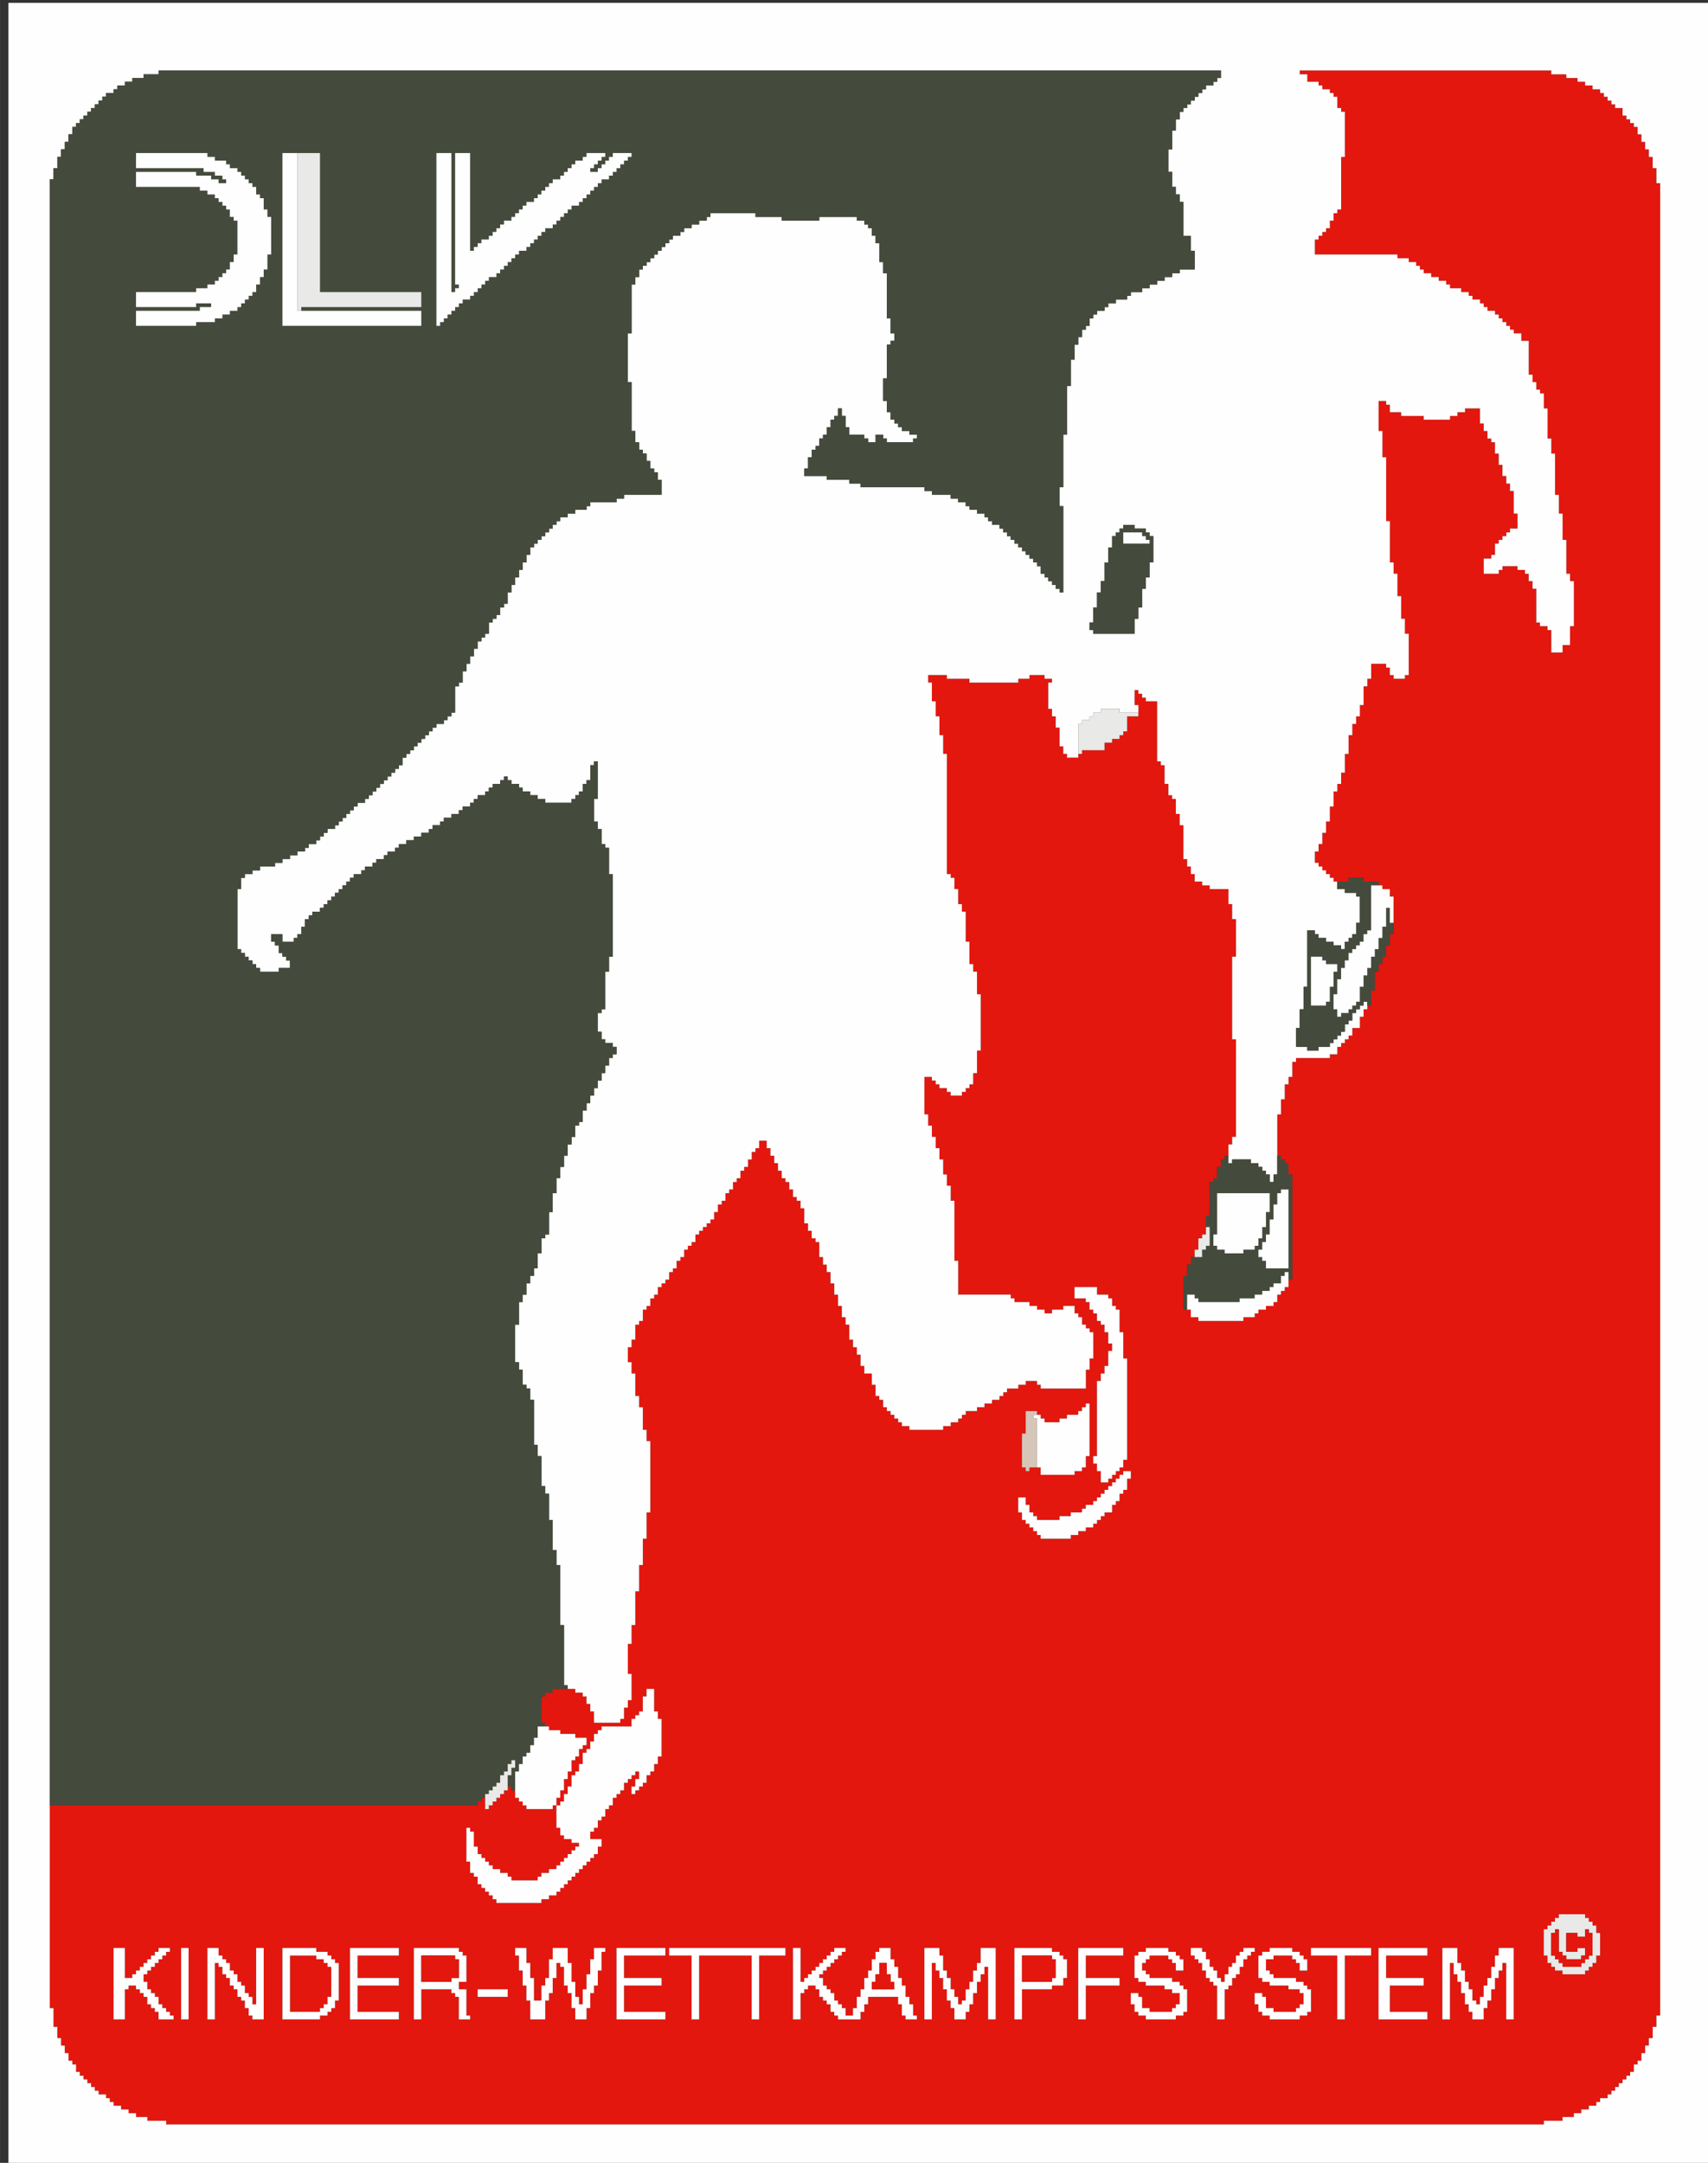 <?xml version="1.0" encoding="UTF-8"?>
<!DOCTYPE svg PUBLIC "-//W3C//DTD SVG 1.1//EN" "http://www.w3.org/Graphics/SVG/1.1/DTD/svg11.dtd">
<!-- Creator: CorelDRAW Home & Student X8 -->
<svg xmlns="http://www.w3.org/2000/svg" xml:space="preserve" width="160.514mm" height="203.2mm" version="1.1" style="shape-rendering:geometricPrecision; text-rendering:geometricPrecision; image-rendering:optimizeQuality; fill-rule:evenodd; clip-rule:evenodd"
viewBox="0 0 16051 20320"
 xmlns:xlink="http://www.w3.org/1999/xlink">
 <rect x="0" y="0" width="16051" height="20320" fill="#333333" stroke="none"/>
 <defs>
  <style type="text/css">
   <![CDATA[
    .fil2 {fill:#454B3C}
    .fil4 {fill:#D6C6B9}
    .fil0 {fill:#E3170E}
    .fil3 {fill:#E9E9E7}
    .fil1 {fill:#FEFEFE}
   ]]>
  </style>
 </defs>
 <g id="Ebene_x0020_1">
  <g id="_865305688">
   <path class="fil0" d="M1702 18301l70 0 0 671 -70 0 0 -671zm1446 565l-35 0 0 35 -35 0 0 35 -71 0 0 36 -353 0 0 -671 318 0 0 36 106 0 0 35 35 0 0 35 35 0 0 35 35 0 0 353 -35 0 0 71zm1341 -177l282 0 0 71 -282 0 0 -71zm-177 0l71 0 0 247 35 0 0 36 -106 0 0 -212 -35 0 0 -35 -35 0 0 -36 -283 0 0 283 -70 0 0 -671 423 0 0 36 36 0 0 35 35 0 0 247 -71 0 0 70zm5680 -35l-106 0 0 35 -282 0 0 283 -71 0 0 -671 353 0 0 36 71 0 0 35 35 0 0 35 35 0 0 176 -35 0 0 71zm3634 318l-71 0 0 -671 141 0 0 141 35 0 0 71 36 0 0 106 35 0 0 70 35 0 0 106 36 0 0 35 35 0 0 -70 35 0 0 -106 35 0 0 -71 36 0 0 -105 35 0 0 -106 35 0 0 -71 141 0 0 671 -70 0 0 -530 -36 0 0 71 -35 0 0 70 -35 0 0 106 -35 0 0 106 -36 0 0 71 -35 0 0 106 -106 0 0 -71 -35 0 0 -71 -35 0 0 -105 -36 0 0 -106 -35 0 0 -71 -35 0 0 -106 -35 0 0 530zm-4869 0l-70 0 0 -671 141 0 0 71 35 0 0 141 35 0 0 70 36 0 0 106 35 0 0 71 35 0 0 70 35 0 0 -35 36 0 0 -106 35 0 0 -70 35 0 0 -106 36 0 0 -71 35 0 0 -141 141 0 0 671 -71 0 0 -494 -35 0 0 70 -35 0 0 71 -35 0 0 106 -36 0 0 105 -35 0 0 71 -35 0 0 71 -106 0 0 -106 -35 0 0 -71 -36 0 0 -106 -35 0 0 -106 -35 0 0 -70 -35 0 0 -71 -36 0 0 530zm-6738 0l-70 0 0 -671 105 0 0 71 36 0 0 35 35 0 0 35 35 0 0 71 36 0 0 35 35 0 0 71 35 0 0 35 35 0 0 71 36 0 0 35 35 0 0 70 35 0 0 -529 71 0 0 671 -106 0 0 -36 -35 0 0 -70 -36 0 0 -71 -35 0 0 -35 -35 0 0 -71 -35 0 0 -35 -36 0 0 -71 -35 0 0 -35 -35 0 0 -70 -36 0 0 -36 -35 0 0 530zm12489 -847l35 0 0 -35 35 0 0 -36 35 0 0 -35 36 0 0 -35 247 0 0 35 35 0 0 35 35 0 0 36 35 0 0 70 36 0 0 212 -36 0 0 70 -35 0 0 36 -35 0 0 35 -35 0 0 35 -212 0 0 -35 -71 0 0 -35 -35 0 0 -36 -35 0 0 -70 -35 0 0 -247zm-1482 458l353 0 0 71 -318 0 0 247 353 0 0 71 -459 0 0 -671 459 0 0 71 -388 0 0 211zm-706 -282l565 0 0 71 -247 0 0 600 -71 0 0 -600 -247 0 0 -71zm-352 106l-71 0 0 106 35 0 0 35 36 0 0 35 211 0 0 36 71 0 0 35 35 0 0 35 35 0 0 212 -35 0 0 35 -71 0 0 36 -282 0 0 -36 -70 0 0 -35 -36 0 0 -71 -35 0 0 -105 71 0 0 35 35 0 0 106 71 0 0 35 211 0 0 -35 35 0 0 -36 36 0 0 -105 -36 0 0 -36 -105 0 0 -35 -177 0 0 -35 -70 0 0 -36 -36 0 0 -211 36 0 0 -35 70 0 0 -36 212 0 0 36 70 0 0 35 36 0 0 35 35 0 0 106 -71 0 0 -71 -35 0 0 -35 -35 0 0 -35 -176 0 0 35zm-1165 0l-35 0 0 35 -35 0 0 71 35 0 0 35 35 0 0 35 212 0 0 36 71 0 0 35 35 0 0 35 35 0 0 212 -35 0 0 35 -71 0 0 36 -282 0 0 -36 -70 0 0 -35 -36 0 0 -71 -35 0 0 -105 71 0 0 35 35 0 0 106 70 0 0 35 212 0 0 -35 35 0 0 -36 36 0 0 -105 -71 0 0 -36 -71 0 0 -35 -176 0 0 -35 -70 0 0 -36 -36 0 0 -211 36 0 0 -35 70 0 0 -36 212 0 0 36 70 0 0 35 36 0 0 35 35 0 0 106 -71 0 0 -71 -35 0 0 -35 -35 0 0 -35 -177 0 0 35zm-599 176l317 0 0 71 -317 0 0 318 -71 0 0 -671 423 0 0 71 -352 0 0 211zm-3916 -282l1093 0 0 71 -247 0 0 600 -70 0 0 -600 -494 0 0 600 -71 0 0 -600 -211 0 0 -71zm-424 282l353 0 0 71 -353 0 0 247 389 0 0 71 -459 0 0 -671 459 0 0 71 -389 0 0 211zm-2504 0l388 0 0 71 -388 0 0 247 388 0 0 71 -459 0 0 -671 459 0 0 71 -388 0 0 211zm8396 -211l-35 0 0 35 -36 0 0 71 -35 0 0 70 -35 0 0 35 -36 0 0 71 -35 0 0 35 -35 0 0 283 -71 0 0 -318 -35 0 0 -35 -35 0 0 -36 -35 0 0 -70 -36 0 0 -71 -35 0 0 -35 -35 0 0 -35 -36 0 0 -71 106 0 0 36 36 0 0 70 35 0 0 71 35 0 0 35 35 0 0 70 36 0 0 36 35 0 0 -71 35 0 0 -70 35 0 0 -36 36 0 0 -70 35 0 0 -35 35 0 0 -36 106 0 0 36 -35 0 0 35zm-3845 0l-36 0 0 35 -35 0 0 35 -35 0 0 36 -36 0 0 35 -35 0 0 35 -35 0 0 35 35 0 0 71 35 0 0 35 36 0 0 36 35 0 0 70 35 0 0 35 36 0 0 36 35 0 0 70 70 0 0 -70 36 0 0 -106 35 0 0 -71 35 0 0 -106 36 0 0 -70 35 0 0 -106 35 0 0 -70 35 0 0 -36 106 0 0 106 35 0 0 71 36 0 0 105 35 0 0 71 35 0 0 106 36 0 0 70 35 0 0 106 35 0 0 36 -106 0 0 -36 -35 0 0 -106 -35 0 0 -70 -282 0 0 70 -36 0 0 71 -35 0 0 71 -212 0 0 -36 -35 0 0 -35 -35 0 0 -71 -36 0 0 -35 -35 0 0 -35 -35 0 0 -71 -35 0 0 -35 -71 0 0 35 -35 0 0 36 -35 0 0 247 -71 0 0 -671 71 0 0 318 35 0 0 -36 35 0 0 -35 35 0 0 -35 36 0 0 -35 35 0 0 -36 35 0 0 -35 35 0 0 -35 36 0 0 -35 35 0 0 -36 106 0 0 36 -35 0 0 35zm-2258 141l-35 0 0 141 -36 0 0 71 -35 0 0 141 -35 0 0 106 -106 0 0 -106 -35 0 0 -141 -36 0 0 -71 -35 0 0 -176 -35 0 0 -36 -36 0 0 141 -35 0 0 142 -35 0 0 70 -35 0 0 177 -141 0 0 -177 -36 0 0 -141 -35 0 0 -141 -35 0 0 -141 -36 0 0 -71 106 0 0 141 36 0 0 141 35 0 0 212 70 0 0 -141 36 0 0 -71 35 0 0 -176 35 0 0 -106 141 0 0 141 36 0 0 177 35 0 0 141 35 0 0 70 35 0 0 -141 36 0 0 -141 35 0 0 -141 35 0 0 -106 106 0 0 36 -35 0 0 176zm-4092 -141l-36 0 0 35 -35 0 0 35 -35 0 0 36 -36 0 0 35 -35 0 0 35 -35 0 0 71 35 0 0 70 35 0 0 36 36 0 0 35 35 0 0 70 35 0 0 36 36 0 0 35 35 0 0 35 35 0 0 36 -141 0 0 -71 -35 0 0 -35 -36 0 0 -36 -35 0 0 -70 -35 0 0 -35 -35 0 0 -36 -36 0 0 -35 -70 0 0 35 -35 0 0 283 -106 0 0 -671 106 0 0 282 70 0 0 -35 35 0 0 -35 36 0 0 -35 35 0 0 -36 35 0 0 -35 35 0 0 -35 36 0 0 -35 35 0 0 -36 106 0 0 36 -35 0 0 35zm3668 -1411l36 0 0 -36 35 0 0 -70 35 0 0 -71 36 0 0 -106 35 0 0 -35 35 0 0 -70 35 0 0 -106 36 0 0 -35 35 0 0 -71 35 0 0 -71 36 0 0 -35 35 0 0 -35 282 0 0 -71 35 0 0 -35 36 0 0 -35 35 0 0 -141 35 0 0 -71 71 0 0 212 35 0 0 70 35 0 0 353 -35 0 0 71 -35 0 0 70 -36 0 0 35 -35 0 0 71 -35 0 0 35 -35 0 0 36 -36 0 0 35 -35 0 0 -71 35 0 0 -70 36 0 0 -71 -36 0 0 35 -35 0 0 36 -35 0 0 35 -36 0 0 71 -35 0 0 35 -35 0 0 35 -35 0 0 71 -36 0 0 35 -35 0 0 71 -35 0 0 35 -35 0 0 70 -36 0 0 36 -35 0 0 70 106 0 0 71 -35 0 0 70 -36 0 0 36 -35 0 0 35 -35 0 0 35 -36 0 0 35 -35 0 0 36 -35 0 0 35 -35 0 0 35 -36 0 0 36 -35 0 0 35 -35 0 0 35 -36 0 0 35 -70 0 0 36 -71 0 0 35 -423 0 0 -35 -35 0 0 -36 -36 0 0 -35 -35 0 0 -35 -35 0 0 -35 -35 0 0 -71 -36 0 0 -35 -35 0 0 -106 -35 0 0 -318 35 0 0 36 35 0 0 141 36 0 0 70 35 0 0 36 35 0 0 35 35 0 0 35 36 0 0 35 70 0 0 36 71 0 0 35 35 0 0 35 247 0 0 -35 35 0 0 -35 71 0 0 -36 70 0 0 -35 36 0 0 -35 35 0 0 -35 35 0 0 -36 36 0 0 -35 35 0 0 -35 35 0 0 -36 -70 0 0 -35 -71 0 0 -35 -35 0 0 -71 -36 0 0 -211zm5363 -2964l-36 0 0 36 -35 0 0 70 -35 0 0 35 -35 0 0 71 -71 0 0 35 -35 0 0 36 -36 0 0 35 -35 0 0 35 -70 0 0 35 -71 0 0 36 -70 0 0 35 -283 0 0 -35 -35 0 0 -36 -35 0 0 -35 -36 0 0 -35 -35 0 0 -35 -35 0 0 -71 -35 0 0 -141 70 0 0 70 35 0 0 71 36 0 0 35 35 0 0 36 212 0 0 -36 106 0 0 -35 105 0 0 -35 36 0 0 -36 70 0 0 -35 35 0 0 -35 36 0 0 -35 35 0 0 -36 35 0 0 -35 36 0 0 -35 35 0 0 -35 35 0 0 -36 35 0 0 -35 71 0 0 71 -35 0 0 105zm-847 -705l35 0 0 35 36 0 0 35 141 0 0 -35 70 0 0 -35 106 0 0 -35 35 0 0 -36 36 0 0 -35 35 0 0 494 -35 0 0 106 -36 0 0 35 -70 0 0 35 -318 0 0 -70 -106 0 0 35 -35 0 0 -35 -35 0 0 -318 35 0 0 -211 106 0 0 35zm353 -1200l211 0 0 71 106 0 0 35 36 0 0 71 35 0 0 35 35 0 0 212 35 0 0 247 36 0 0 952 -36 0 0 71 -35 0 0 35 -35 0 0 35 -35 0 0 36 -36 0 0 35 -70 0 0 -106 -36 0 0 -71 -35 0 0 -70 35 0 0 -706 36 0 0 -70 35 0 0 -71 35 0 0 -141 36 0 0 -70 -36 0 0 -106 -35 0 0 -71 -35 0 0 -35 -36 0 0 -71 -35 0 0 -35 -35 0 0 -71 -35 0 0 -35 -106 0 0 -106zm2857 -3774l36 0 0 35 70 0 0 70 35 0 0 353 -35 0 0 106 -35 0 0 106 -35 0 0 70 -36 0 0 71 -35 0 0 176 -35 0 0 142 -36 0 0 35 -35 0 0 70 -35 0 0 106 -71 0 0 71 -35 0 0 35 -35 0 0 35 -35 0 0 36 -36 0 0 70 -70 0 0 35 -318 0 0 36 -35 0 0 141 -35 0 0 70 -36 0 0 141 -35 0 0 142 -35 0 0 388 35 0 0 35 35 0 0 35 36 0 0 106 35 0 0 988 -35 0 0 70 -36 0 0 36 -35 0 0 35 -35 0 0 70 -35 0 0 36 -71 0 0 35 -71 0 0 35 -35 0 0 36 -106 0 0 35 -423 0 0 -35 -71 0 0 -71 -70 0 0 -317 35 0 0 -106 35 0 0 -71 36 0 0 -70 35 0 0 -106 35 0 0 -36 36 0 0 -176 35 0 0 -317 35 0 0 -36 35 0 0 -106 36 0 0 -70 35 0 0 -35 35 0 0 -106 35 0 0 -71 36 0 0 -917 -36 0 0 -776 36 0 0 -353 -36 0 0 -141 -35 0 0 -141 -176 0 0 -35 -71 0 0 -36 -70 0 0 -70 -36 0 0 -71 -35 0 0 -70 -35 0 0 -318 -35 0 0 -106 -36 0 0 -141 -35 0 0 -35 -35 0 0 -106 -36 0 0 -176 -35 0 0 -36 -35 0 0 -564 -106 0 0 -35 -35 0 0 -36 -35 0 0 -35 -36 0 0 141 36 0 0 106 -106 0 0 141 -36 0 0 36 -35 0 0 35 -70 0 0 35 -71 0 0 71 -212 0 0 35 -35 0 0 35 -106 0 0 -35 -35 0 0 -71 -35 0 0 -176 -36 0 0 -106 -35 0 0 -70 -35 0 0 -247 35 0 0 -36 -70 0 0 -35 -142 0 0 35 -105 0 0 36 -459 0 0 -36 -212 0 0 -35 -176 0 0 71 35 0 0 176 36 0 0 141 35 0 0 177 35 0 0 176 35 0 0 1129 36 0 0 35 35 0 0 106 35 0 0 141 35 0 0 71 36 0 0 282 35 0 0 211 35 0 0 71 36 0 0 212 35 0 0 529 -35 0 0 212 -36 0 0 105 -35 0 0 36 -35 0 0 35 -36 0 0 35 -105 0 0 -35 -36 0 0 -35 -70 0 0 -36 -35 0 0 -35 -36 0 0 -35 -70 0 0 353 35 0 0 105 35 0 0 106 36 0 0 106 35 0 0 106 35 0 0 141 35 0 0 106 36 0 0 141 35 0 0 564 35 0 0 318 494 0 0 35 35 0 0 35 141 0 0 36 71 0 0 35 71 0 0 35 70 0 0 -35 106 0 0 -35 106 0 0 70 35 0 0 36 35 0 0 70 36 0 0 35 35 0 0 36 35 0 0 247 -35 0 0 105 -35 0 0 177 -424 0 0 -35 -35 0 0 -36 -106 0 0 36 -70 0 0 35 -106 0 0 35 -35 0 0 35 -36 0 0 36 -70 0 0 35 -71 0 0 35 -70 0 0 36 -106 0 0 35 -36 0 0 35 -35 0 0 35 -70 0 0 36 -71 0 0 35 -317 0 0 -35 -71 0 0 -36 -35 0 0 -35 -36 0 0 -35 -35 0 0 -35 -35 0 0 -36 -35 0 0 -70 -36 0 0 -36 -35 0 0 -105 -35 0 0 -106 -71 0 0 -71 -35 0 0 -106 -35 0 0 -70 -36 0 0 -71 -35 0 0 -141 -35 0 0 -70 -35 0 0 -106 -36 0 0 -106 -35 0 0 -106 -35 0 0 -106 -36 0 0 -70 -35 0 0 -71 -35 0 0 -141 -35 0 0 -35 -36 0 0 -71 -35 0 0 -70 -35 0 0 -141 -35 0 0 -71 -36 0 0 -35 -35 0 0 -71 -35 0 0 -70 -36 0 0 -36 -35 0 0 -70 -35 0 0 -71 -35 0 0 -70 -36 0 0 -71 -35 0 0 -70 -71 0 0 70 -35 0 0 35 -35 0 0 71 -35 0 0 70 -36 0 0 36 -35 0 0 70 -35 0 0 36 -35 0 0 70 -36 0 0 35 -35 0 0 71 -35 0 0 35 -36 0 0 71 -35 0 0 70 -35 0 0 36 -35 0 0 35 -36 0 0 35 -35 0 0 35 -35 0 0 71 -36 0 0 35 -35 0 0 36 -35 0 0 70 -35 0 0 35 -36 0 0 71 -35 0 0 35 -35 0 0 71 -35 0 0 35 -36 0 0 35 -35 0 0 71 -35 0 0 35 -36 0 0 71 -35 0 0 35 -35 0 0 106 -35 0 0 35 -36 0 0 141 -35 0 0 71 -35 0 0 141 35 0 0 106 35 0 0 211 36 0 0 106 35 0 0 212 35 0 0 106 35 0 0 670 -35 0 0 247 -35 0 0 247 -35 0 0 247 -36 0 0 317 -35 0 0 177 -35 0 0 282 35 0 0 247 -35 0 0 70 -36 0 0 106 -35 0 0 36 -247 0 0 -106 -35 0 0 -71 -35 0 0 -70 -36 0 0 -36 -70 0 0 -35 -212 0 0 35 -70 0 0 36 -36 0 0 247 36 0 0 35 35 0 0 35 106 0 0 35 141 0 0 36 106 0 0 70 -36 0 0 36 -35 0 0 70 -35 0 0 35 -35 0 0 106 -36 0 0 71 -35 0 0 106 -35 0 0 70 -36 0 0 71 -35 0 0 35 -247 0 0 -35 -35 0 0 -36 -35 0 0 -35 -36 0 0 -70 -35 0 0 -36 -35 0 0 36 -35 0 0 35 -36 0 0 35 -35 0 0 35 -35 0 0 36 -36 0 0 35 -35 0 0 -106 -35 0 0 35 -35 0 0 36 -4022 0 0 1905 35 0 0 176 36 0 0 106 35 0 0 70 35 0 0 71 35 0 0 71 36 0 0 35 35 0 0 70 35 0 0 36 35 0 0 35 36 0 0 35 35 0 0 36 35 0 0 35 36 0 0 35 70 0 0 35 35 0 0 36 36 0 0 35 70 0 0 35 71 0 0 35 70 0 0 36 106 0 0 35 177 0 0 35 12947 0 0 -35 176 0 0 -35 106 0 0 -36 70 0 0 -35 71 0 0 -35 70 0 0 -35 36 0 0 -36 70 0 0 -35 36 0 0 -35 35 0 0 -35 35 0 0 -36 35 0 0 -35 36 0 0 -35 35 0 0 -36 35 0 0 -70 35 0 0 -35 36 0 0 -71 35 0 0 -71 35 0 0 -70 36 0 0 -106 35 0 0 -106 35 0 0 -17215 -35 0 0 -141 -35 0 0 -106 -36 0 0 -71 -35 0 0 -70 -35 0 0 -71 -36 0 0 -70 -35 0 0 -36 -35 0 0 -35 -35 0 0 -35 -36 0 0 -71 -70 0 0 -35 -35 0 0 -35 -36 0 0 -36 -35 0 0 -35 -35 0 0 -35 -71 0 0 -36 -70 0 0 -35 -71 0 0 -35 -106 0 0 -35 -141 0 0 -36 -2364 0 0 36 71 0 0 70 106 0 0 35 35 0 0 36 71 0 0 35 35 0 0 35 35 0 0 106 36 0 0 35 35 0 0 424 -35 0 0 494 -36 0 0 35 -35 0 0 70 -35 0 0 71 -36 0 0 35 -35 0 0 36 -35 0 0 35 -35 0 0 141 776 0 0 35 106 0 0 36 70 0 0 35 35 0 0 35 36 0 0 35 70 0 0 36 71 0 0 35 70 0 0 35 36 0 0 35 105 0 0 36 71 0 0 35 35 0 0 35 71 0 0 36 35 0 0 35 35 0 0 35 71 0 0 35 35 0 0 36 35 0 0 35 36 0 0 35 35 0 0 36 35 0 0 35 71 0 0 70 70 0 0 318 36 0 0 70 35 0 0 71 35 0 0 35 36 0 0 141 35 0 0 283 35 0 0 141 35 0 0 388 36 0 0 176 35 0 0 247 35 0 0 318 35 0 0 70 36 0 0 423 -36 0 0 177 -70 0 0 70 -106 0 0 -211 -35 0 0 -36 -71 0 0 -35 -35 0 0 -317 -35 0 0 -71 -36 0 0 -70 -35 0 0 -36 -70 0 0 -35 -142 0 0 35 -35 0 0 36 -141 0 0 -142 71 0 0 -35 35 0 0 -106 35 0 0 -35 35 0 0 -35 36 0 0 -35 35 0 0 -36 71 0 0 -141 -36 0 0 -212 -35 0 0 -70 -35 0 0 -71 -36 0 0 -105 -35 0 0 -106 -35 0 0 -106 -35 0 0 -35 -36 0 0 -71 -35 0 0 -71 -35 0 0 -141 -141 0 0 36 -71 0 0 35 -70 0 0 35 -247 0 0 -35 -212 0 0 -35 -106 0 0 -71 -35 0 0 -35 -71 0 0 282 36 0 0 247 35 0 0 600 35 0 0 388 35 0 0 106 36 0 0 211 35 0 0 212 35 0 0 141 36 0 0 388 -36 0 0 35 -106 0 0 -35 -35 0 0 -70 -35 0 0 -36 -141 0 0 141 -36 0 0 71 -35 0 0 176 -35 0 0 106 -35 0 0 71 -36 0 0 106 -35 0 0 176 -35 0 0 176 -35 0 0 106 -36 0 0 71 -35 0 0 141 -35 0 0 141 -36 0 0 106 -35 0 0 106 -35 0 0 70 -35 0 0 106 35 0 0 35 35 0 0 36 35 0 0 35 36 0 0 35 35 0 0 35 141 0 0 -35 141 0 0 35 141 0 0 36z"/>
   <path class="fil1" d="M10803 5425l-35 0 0 106 -35 0 0 176 -35 0 0 106 -36 0 0 141 -388 0 0 -35 -35 0 0 -71 35 0 0 -141 35 0 0 -141 36 0 0 -106 35 0 0 -176 35 0 0 -141 36 0 0 -106 35 0 0 -35 35 0 0 -36 35 0 0 -35 106 0 0 35 106 0 0 36 35 0 0 35 36 0 0 247 -36 0 0 141zm-5468 10442l71 0 0 35 70 0 0 36 36 0 0 70 35 0 0 71 35 0 0 106 247 0 0 -36 35 0 0 -106 36 0 0 -70 35 0 0 -247 -35 0 0 -282 35 0 0 -177 35 0 0 -317 36 0 0 -247 35 0 0 -247 35 0 0 -247 35 0 0 -670 -35 0 0 -106 -35 0 0 -212 -35 0 0 -106 -36 0 0 -211 -35 0 0 -106 -35 0 0 -141 35 0 0 -71 35 0 0 -141 36 0 0 -35 35 0 0 -106 35 0 0 -35 35 0 0 -71 36 0 0 -35 35 0 0 -71 35 0 0 -35 36 0 0 -35 35 0 0 -71 35 0 0 -35 35 0 0 -71 36 0 0 -35 35 0 0 -70 35 0 0 -36 35 0 0 -35 36 0 0 -71 35 0 0 -35 35 0 0 -35 36 0 0 -35 35 0 0 -36 35 0 0 -70 35 0 0 -71 36 0 0 -35 35 0 0 -71 35 0 0 -35 36 0 0 -70 35 0 0 -36 35 0 0 -70 35 0 0 -36 36 0 0 -70 35 0 0 -71 35 0 0 -35 35 0 0 -70 71 0 0 70 35 0 0 71 36 0 0 70 35 0 0 71 35 0 0 70 35 0 0 36 36 0 0 70 35 0 0 71 35 0 0 35 36 0 0 71 35 0 0 141 35 0 0 70 35 0 0 71 36 0 0 35 35 0 0 141 35 0 0 71 35 0 0 70 36 0 0 106 35 0 0 106 35 0 0 106 36 0 0 106 35 0 0 70 35 0 0 141 35 0 0 71 36 0 0 70 35 0 0 106 35 0 0 71 71 0 0 106 35 0 0 105 35 0 0 36 36 0 0 70 35 0 0 36 35 0 0 35 35 0 0 35 36 0 0 35 35 0 0 36 71 0 0 35 317 0 0 -35 71 0 0 -36 70 0 0 -35 35 0 0 -35 36 0 0 -35 106 0 0 -36 70 0 0 -35 71 0 0 -35 70 0 0 -36 36 0 0 -35 35 0 0 -35 106 0 0 -35 70 0 0 -36 106 0 0 36 35 0 0 35 424 0 0 -177 35 0 0 -105 35 0 0 -247 -35 0 0 -36 -35 0 0 -35 -36 0 0 -70 -35 0 0 -36 -35 0 0 -70 -106 0 0 35 -106 0 0 35 -70 0 0 -35 -71 0 0 -35 -71 0 0 -36 -141 0 0 -35 -35 0 0 -35 -494 0 0 -318 -35 0 0 -564 -35 0 0 -141 -36 0 0 -106 -35 0 0 -141 -35 0 0 -106 -35 0 0 -106 -36 0 0 -106 -35 0 0 -105 -35 0 0 -353 70 0 0 35 36 0 0 35 35 0 0 36 70 0 0 35 36 0 0 35 105 0 0 -35 36 0 0 -35 35 0 0 -36 35 0 0 -105 36 0 0 -212 35 0 0 -529 -35 0 0 -212 -36 0 0 -71 -35 0 0 -211 -35 0 0 -282 -36 0 0 -71 -35 0 0 -141 -35 0 0 -106 -35 0 0 -35 -36 0 0 -1129 -35 0 0 -176 -35 0 0 -177 -35 0 0 -141 -36 0 0 -176 -35 0 0 -71 176 0 0 35 212 0 0 36 459 0 0 -36 105 0 0 -35 142 0 0 35 70 0 0 36 -35 0 0 247 35 0 0 70 35 0 0 106 36 0 0 176 35 0 0 71 35 0 0 35 106 0 0 -317 35 0 0 -36 71 0 0 -35 35 0 0 -35 71 0 0 -35 176 0 0 35 177 0 0 -71 -36 0 0 -141 36 0 0 35 35 0 0 36 35 0 0 35 106 0 0 564 35 0 0 36 35 0 0 176 36 0 0 106 35 0 0 35 35 0 0 141 36 0 0 106 35 0 0 318 35 0 0 70 35 0 0 71 36 0 0 70 70 0 0 36 71 0 0 35 176 0 0 141 35 0 0 141 36 0 0 353 -36 0 0 776 36 0 0 917 -36 0 0 71 -35 0 0 176 35 0 0 -35 177 0 0 35 70 0 0 35 36 0 0 36 35 0 0 35 35 0 0 71 36 0 0 -71 35 0 0 -564 35 0 0 -142 35 0 0 -141 36 0 0 -70 35 0 0 -141 35 0 0 -36 318 0 0 -35 70 0 0 -70 36 0 0 -36 35 0 0 -35 35 0 0 -35 35 0 0 -71 71 0 0 -106 35 0 0 -70 35 0 0 -71 -35 0 0 36 -35 0 0 35 -35 0 0 35 -36 0 0 71 -35 0 0 35 -35 0 0 70 -35 0 0 36 -36 0 0 35 -35 0 0 35 -35 0 0 36 -106 0 0 35 -106 0 0 -35 -106 0 0 -177 35 0 0 -176 36 0 0 -212 35 0 0 -529 71 0 0 35 35 0 0 36 70 0 0 35 71 0 0 35 71 0 0 35 35 0 0 -70 35 0 0 -35 35 0 0 -36 36 0 0 -106 35 0 0 -247 -35 0 0 -35 -106 0 0 -35 -71 0 0 -71 -35 0 0 -35 -35 0 0 -35 -36 0 0 -35 -35 0 0 -36 -35 0 0 -35 -35 0 0 -106 35 0 0 -70 35 0 0 -106 35 0 0 -106 36 0 0 -141 35 0 0 -141 35 0 0 -71 36 0 0 -106 35 0 0 -176 35 0 0 -176 35 0 0 -106 36 0 0 -71 35 0 0 -106 35 0 0 -176 35 0 0 -71 36 0 0 -141 141 0 0 36 35 0 0 70 35 0 0 35 106 0 0 -35 36 0 0 -388 -36 0 0 -141 -35 0 0 -212 -35 0 0 -211 -36 0 0 -106 -35 0 0 -388 -35 0 0 -600 -35 0 0 -247 -36 0 0 -282 71 0 0 35 35 0 0 71 106 0 0 35 212 0 0 35 247 0 0 -35 70 0 0 -35 71 0 0 -36 141 0 0 141 35 0 0 71 35 0 0 71 36 0 0 35 35 0 0 106 35 0 0 106 35 0 0 105 36 0 0 71 35 0 0 70 35 0 0 212 36 0 0 141 -71 0 0 36 -35 0 0 35 -36 0 0 35 -35 0 0 35 -35 0 0 106 -35 0 0 35 -71 0 0 142 141 0 0 -36 35 0 0 -35 142 0 0 35 70 0 0 36 35 0 0 70 36 0 0 71 35 0 0 317 35 0 0 35 71 0 0 36 35 0 0 211 106 0 0 -70 70 0 0 -177 36 0 0 -423 -36 0 0 -70 -35 0 0 -318 -35 0 0 -247 -35 0 0 -176 -36 0 0 -388 -35 0 0 -141 -35 0 0 -283 -35 0 0 -141 -36 0 0 -35 -35 0 0 -71 -35 0 0 -70 -36 0 0 -318 -70 0 0 -70 -71 0 0 -35 -35 0 0 -36 -35 0 0 -35 -36 0 0 -35 -35 0 0 -36 -35 0 0 -35 -71 0 0 -35 -35 0 0 -35 -35 0 0 -36 -71 0 0 -35 -35 0 0 -35 -71 0 0 -36 -105 0 0 -35 -36 0 0 -35 -70 0 0 -35 -71 0 0 -36 -70 0 0 -35 -36 0 0 -35 -35 0 0 -35 -70 0 0 -36 -106 0 0 -35 -776 0 0 -141 35 0 0 -35 35 0 0 -36 35 0 0 -35 36 0 0 -71 35 0 0 -70 35 0 0 -35 36 0 0 -494 35 0 0 -424 -35 0 0 -35 -36 0 0 -106 -35 0 0 -35 -35 0 0 -35 -71 0 0 -36 -35 0 0 -35 -106 0 0 -70 -71 0 0 -36 2364 0 0 36 141 0 0 35 106 0 0 35 71 0 0 35 70 0 0 36 71 0 0 35 35 0 0 35 35 0 0 36 36 0 0 35 35 0 0 35 70 0 0 71 36 0 0 35 35 0 0 35 35 0 0 36 35 0 0 70 36 0 0 71 35 0 0 70 35 0 0 71 36 0 0 106 35 0 0 141 35 0 0 17215 -35 0 0 106 -35 0 0 106 -36 0 0 70 -35 0 0 71 -35 0 0 71 -36 0 0 35 -35 0 0 70 -35 0 0 36 -35 0 0 35 -36 0 0 35 -35 0 0 36 -35 0 0 35 -35 0 0 35 -36 0 0 35 -70 0 0 36 -36 0 0 35 -70 0 0 35 -71 0 0 35 -70 0 0 36 -106 0 0 35 -176 0 0 35 -12947 0 0 -35 -177 0 0 -35 -106 0 0 -36 -70 0 0 -35 -71 0 0 -35 -70 0 0 -35 -36 0 0 -36 -35 0 0 -35 -70 0 0 -35 -36 0 0 -35 -35 0 0 -36 -35 0 0 -35 -36 0 0 -35 -35 0 0 -36 -35 0 0 -70 -35 0 0 -35 -36 0 0 -71 -35 0 0 -71 -35 0 0 -70 -35 0 0 -106 -36 0 0 -176 -35 0 0 -17181 35 0 0 -105 36 0 0 -106 35 0 0 -71 35 0 0 -70 35 0 0 -71 36 0 0 -70 35 0 0 -36 35 0 0 -35 35 0 0 -35 36 0 0 -36 35 0 0 -35 35 0 0 -35 36 0 0 -35 35 0 0 -36 35 0 0 -35 71 0 0 -35 35 0 0 -36 71 0 0 -35 70 0 0 -35 106 0 0 -35 141 0 0 -36 9984 0 0 71 -36 0 0 35 -35 0 0 35 -70 0 0 36 -36 0 0 35 -35 0 0 35 -35 0 0 36 -36 0 0 35 -35 0 0 35 -35 0 0 35 -35 0 0 71 -36 0 0 106 -35 0 0 176 -35 0 0 212 35 0 0 141 35 0 0 71 36 0 0 70 35 0 0 318 70 0 0 141 36 0 0 176 -141 0 0 35 -71 0 0 36 -71 0 0 35 -70 0 0 35 -71 0 0 35 -70 0 0 36 -106 0 0 35 -35 0 0 35 -106 0 0 36 -71 0 0 35 -35 0 0 35 -71 0 0 35 -35 0 0 36 -35 0 0 70 -35 0 0 36 -36 0 0 70 -35 0 0 71 -35 0 0 141 -35 0 0 247 -36 0 0 458 -35 0 0 494 -35 0 0 177 35 0 0 811 -35 0 0 -35 -36 0 0 -36 -35 0 0 -35 -35 0 0 -35 -35 0 0 -35 -36 0 0 -71 -35 0 0 -35 -35 0 0 -36 -36 0 0 -35 -35 0 0 -35 -35 0 0 -35 -35 0 0 -36 -36 0 0 -35 -35 0 0 -35 -35 0 0 -35 -35 0 0 -36 -36 0 0 -35 -70 0 0 -35 -36 0 0 -36 -35 0 0 -35 -70 0 0 -35 -71 0 0 -35 -35 0 0 -36 -71 0 0 -35 -70 0 0 -35 -177 0 0 -36 -70 0 0 -35 -600 0 0 -35 -106 0 0 -35 -212 0 0 -36 -211 0 0 -70 35 0 0 -106 35 0 0 -71 36 0 0 -35 35 0 0 -70 35 0 0 -36 35 0 0 -70 36 0 0 -71 35 0 0 -35 35 0 0 -71 36 0 0 71 35 0 0 106 35 0 0 70 141 0 0 36 36 0 0 35 70 0 0 -71 71 0 0 36 35 0 0 35 247 0 0 -35 35 0 0 -36 -70 0 0 -35 -71 0 0 -35 -35 0 0 -36 -36 0 0 -35 -35 0 0 -70 -35 0 0 -106 -35 0 0 -212 35 0 0 -317 35 0 0 -36 35 0 0 -70 -35 0 0 -141 -35 0 0 -424 -35 0 0 -105 -36 0 0 -177 -35 0 0 -70 -35 0 0 -71 -35 0 0 -35 -36 0 0 -36 -70 0 0 -35 -353 0 0 35 -353 0 0 -35 -247 0 0 -35 -423 0 0 35 -35 0 0 35 -71 0 0 36 -71 0 0 35 -70 0 0 35 -35 0 0 36 -71 0 0 35 -35 0 0 35 -35 0 0 35 -36 0 0 36 -35 0 0 35 -35 0 0 35 -36 0 0 36 -35 0 0 35 -35 0 0 35 -35 0 0 71 -36 0 0 70 -35 0 0 459 -35 0 0 458 35 0 0 459 35 0 0 106 36 0 0 70 35 0 0 36 35 0 0 70 35 0 0 71 36 0 0 35 35 0 0 71 35 0 0 141 -353 0 0 35 -70 0 0 35 -247 0 0 36 -35 0 0 35 -106 0 0 35 -71 0 0 35 -70 0 0 36 -36 0 0 35 -35 0 0 35 -35 0 0 36 -35 0 0 35 -36 0 0 35 -35 0 0 35 -35 0 0 36 -35 0 0 70 -36 0 0 71 -35 0 0 70 -35 0 0 71 -36 0 0 70 -35 0 0 71 -35 0 0 106 -35 0 0 35 -36 0 0 71 -35 0 0 35 -35 0 0 35 -36 0 0 106 -35 0 0 35 -35 0 0 36 -35 0 0 70 -36 0 0 71 -35 0 0 70 -35 0 0 71 -35 0 0 106 -36 0 0 35 -35 0 0 247 -35 0 0 35 -36 0 0 35 -35 0 0 36 -70 0 0 35 -36 0 0 35 -35 0 0 36 -35 0 0 35 -36 0 0 35 -35 0 0 35 -35 0 0 36 -35 0 0 35 -36 0 0 35 -35 0 0 71 -35 0 0 35 -35 0 0 35 -36 0 0 36 -35 0 0 35 -35 0 0 35 -36 0 0 35 -35 0 0 36 -35 0 0 35 -35 0 0 35 -36 0 0 36 -70 0 0 35 -36 0 0 35 -35 0 0 35 -35 0 0 36 -35 0 0 35 -36 0 0 35 -35 0 0 35 -70 0 0 36 -36 0 0 35 -35 0 0 35 -35 0 0 36 -71 0 0 35 -35 0 0 35 -71 0 0 35 -70 0 0 36 -71 0 0 35 -70 0 0 35 -141 0 0 36 -71 0 0 35 -71 0 0 35 -35 0 0 106 -35 0 0 564 35 0 0 36 35 0 0 35 36 0 0 35 35 0 0 35 35 0 0 36 36 0 0 35 176 0 0 -35 106 0 0 -71 -36 0 0 -35 -35 0 0 -35 -35 0 0 -71 -35 0 0 -35 -36 0 0 -71 106 0 0 71 106 0 0 -35 35 0 0 -36 36 0 0 -70 35 0 0 -71 35 0 0 -35 35 0 0 -35 71 0 0 -36 35 0 0 -35 36 0 0 -35 35 0 0 -36 35 0 0 -35 35 0 0 -35 36 0 0 -35 35 0 0 -36 35 0 0 -35 35 0 0 -35 71 0 0 -35 35 0 0 -36 71 0 0 -35 35 0 0 -35 71 0 0 -36 35 0 0 -35 71 0 0 -35 35 0 0 -35 70 0 0 -36 71 0 0 -35 70 0 0 -35 71 0 0 -36 35 0 0 -35 71 0 0 -35 35 0 0 -35 71 0 0 -36 70 0 0 -35 36 0 0 -35 70 0 0 -35 35 0 0 -36 36 0 0 -35 70 0 0 -35 35 0 0 -36 36 0 0 -35 70 0 0 -35 36 0 0 -35 35 0 0 35 35 0 0 35 71 0 0 35 35 0 0 36 71 0 0 35 70 0 0 35 71 0 0 36 247 0 0 -36 35 0 0 -35 35 0 0 -35 35 0 0 -71 36 0 0 -35 35 0 0 -141 35 0 0 -36 36 0 0 353 -36 0 0 212 36 0 0 70 35 0 0 142 35 0 0 35 35 0 0 247 36 0 0 776 -36 0 0 141 -35 0 0 353 -35 0 0 35 -35 0 0 176 35 0 0 71 35 0 0 35 71 0 0 36 35 0 0 70 -35 0 0 35 -36 0 0 71 -35 0 0 71 -35 0 0 70 -35 0 0 71 -36 0 0 70 -35 0 0 71 -35 0 0 70 -36 0 0 106 -35 0 0 35 -35 0 0 106 -35 0 0 71 -36 0 0 106 -35 0 0 105 -35 0 0 106 -36 0 0 141 -35 0 0 177 -35 0 0 211 -35 0 0 36 -36 0 0 141 -35 0 0 141 -35 0 0 71 -35 0 0 70 -36 0 0 106 -35 0 0 70 -35 0 0 212 -36 0 0 353 36 0 0 70 35 0 0 142 35 0 0 35 36 0 0 106 35 0 0 423 35 0 0 106 35 0 0 282 36 0 0 71 35 0 0 247 35 0 0 282 35 0 0 141 36 0 0 564 35 0 0 565 35 0 0 35zm10795 4480l0 -20320 -16051 0 0 20320 16051 0z"/>
   <path class="fil2" d="M2831 2920l1128 0 0 141 -1305 0 0 -1623 353 0 0 1306 952 0 0 141 -1128 0 0 35zm-1553 -1482l671 0 0 36 70 0 0 35 106 0 0 35 35 0 0 36 71 0 0 35 35 0 0 35 35 0 0 35 36 0 0 36 35 0 0 35 35 0 0 71 36 0 0 35 35 0 0 106 35 0 0 70 35 0 0 353 -35 0 0 141 -35 0 0 71 -35 0 0 70 -36 0 0 71 -35 0 0 35 -35 0 0 35 -36 0 0 36 -35 0 0 35 -35 0 0 35 -71 0 0 35 -70 0 0 36 -71 0 0 35 -176 0 0 35 -565 0 0 -141 600 0 0 -35 106 0 0 -35 -141 0 0 35 -565 0 0 -141 565 0 0 -36 106 0 0 -35 70 0 0 -35 35 0 0 -35 36 0 0 -36 35 0 0 -35 35 0 0 -70 36 0 0 -71 35 0 0 -318 -35 0 0 -35 -36 0 0 -70 -35 0 0 -36 -35 0 0 -35 -36 0 0 -35 -35 0 0 -35 -70 0 0 -36 -71 0 0 -35 -600 0 0 -141 565 0 0 35 141 0 0 35 70 0 0 36 71 0 0 -36 -35 0 0 -35 -71 0 0 -35 -106 0 0 -35 -635 0 0 -142zm4375 71l-35 0 0 35 -36 0 0 36 -35 0 0 35 71 0 0 -35 35 0 0 -36 35 0 0 -35 35 0 0 -35 36 0 0 -36 176 0 0 36 -35 0 0 35 -36 0 0 35 -35 0 0 36 -35 0 0 35 -35 0 0 35 -36 0 0 35 -70 0 0 36 -35 0 0 35 -36 0 0 35 -35 0 0 36 -35 0 0 35 -36 0 0 35 -35 0 0 35 -70 0 0 36 -36 0 0 35 -35 0 0 35 -35 0 0 35 -36 0 0 36 -35 0 0 35 -70 0 0 35 -36 0 0 36 -35 0 0 35 -35 0 0 35 -35 0 0 35 -36 0 0 36 -70 0 0 35 -36 0 0 35 -35 0 0 36 -35 0 0 35 -35 0 0 35 -36 0 0 35 -35 0 0 36 -71 0 0 35 -35 0 0 35 -35 0 0 35 -35 0 0 36 -36 0 0 35 -35 0 0 35 -70 0 0 36 -36 0 0 35 -35 0 0 35 -35 0 0 35 -36 0 0 36 -35 0 0 35 -35 0 0 35 -35 0 0 -1623 141 0 0 1306 35 0 0 -36 35 0 0 -35 -35 0 0 -1235 141 0 0 918 35 0 0 -36 36 0 0 -35 35 0 0 -35 70 0 0 -35 36 0 0 -36 35 0 0 -35 35 0 0 -35 36 0 0 -36 70 0 0 -35 35 0 0 -35 36 0 0 -35 35 0 0 -36 35 0 0 -35 71 0 0 -35 35 0 0 -35 35 0 0 -36 36 0 0 -35 35 0 0 -35 35 0 0 -36 71 0 0 -35 35 0 0 -35 35 0 0 -35 36 0 0 -36 35 0 0 -35 70 0 0 -35 36 0 0 -36 176 0 0 36 -35 0 0 35zm-5186 15452l4022 0 0 -36 35 0 0 -35 35 0 0 -35 35 0 0 -35 36 0 0 -36 35 0 0 -35 35 0 0 -71 36 0 0 -35 35 0 0 -70 35 0 0 -36 35 0 0 71 -35 0 0 70 -35 0 0 106 35 0 0 36 35 0 0 -177 36 0 0 -70 35 0 0 -71 35 0 0 -35 36 0 0 -71 35 0 0 -70 35 0 0 -106 71 0 0 -35 -36 0 0 -247 36 0 0 -36 70 0 0 -35 141 0 0 -35 -35 0 0 -565 -35 0 0 -564 -36 0 0 -141 -35 0 0 -282 -35 0 0 -247 -35 0 0 -71 -36 0 0 -282 -35 0 0 -106 -35 0 0 -423 -35 0 0 -106 -36 0 0 -35 -35 0 0 -142 -35 0 0 -70 -36 0 0 -353 36 0 0 -212 35 0 0 -70 35 0 0 -106 36 0 0 -70 35 0 0 -71 35 0 0 -141 35 0 0 -141 36 0 0 -36 35 0 0 -211 35 0 0 -177 35 0 0 -141 36 0 0 -106 35 0 0 -105 35 0 0 -106 36 0 0 -71 35 0 0 -106 35 0 0 -35 35 0 0 -106 36 0 0 -70 35 0 0 -71 35 0 0 -70 36 0 0 -71 35 0 0 -70 35 0 0 -71 35 0 0 -71 36 0 0 -35 35 0 0 -70 -35 0 0 -36 -71 0 0 -35 -35 0 0 -71 -35 0 0 -176 35 0 0 -35 35 0 0 -353 35 0 0 -141 36 0 0 -776 -36 0 0 -247 -35 0 0 -35 -35 0 0 -142 -35 0 0 -70 -36 0 0 -212 36 0 0 -353 -36 0 0 36 -35 0 0 141 -35 0 0 35 -36 0 0 71 -35 0 0 35 -35 0 0 35 -35 0 0 36 -247 0 0 -36 -71 0 0 -35 -70 0 0 -35 -71 0 0 -36 -35 0 0 -35 -71 0 0 -35 -35 0 0 -35 -35 0 0 35 -36 0 0 35 -70 0 0 35 -36 0 0 36 -35 0 0 35 -70 0 0 35 -36 0 0 36 -35 0 0 35 -70 0 0 35 -36 0 0 35 -70 0 0 36 -71 0 0 35 -35 0 0 35 -71 0 0 35 -35 0 0 36 -71 0 0 35 -70 0 0 35 -71 0 0 36 -70 0 0 35 -35 0 0 35 -71 0 0 35 -35 0 0 36 -71 0 0 35 -35 0 0 35 -71 0 0 36 -35 0 0 35 -71 0 0 35 -35 0 0 35 -35 0 0 36 -35 0 0 35 -36 0 0 35 -35 0 0 35 -35 0 0 36 -35 0 0 35 -36 0 0 35 -35 0 0 36 -71 0 0 35 -35 0 0 35 -35 0 0 71 -35 0 0 70 -36 0 0 36 -35 0 0 35 -106 0 0 -71 -106 0 0 71 36 0 0 35 35 0 0 71 35 0 0 35 35 0 0 35 36 0 0 71 -106 0 0 35 -176 0 0 -35 -36 0 0 -36 -35 0 0 -35 -35 0 0 -35 -36 0 0 -35 -35 0 0 -36 -35 0 0 -564 35 0 0 -106 35 0 0 -35 71 0 0 -35 71 0 0 -36 141 0 0 -35 70 0 0 -35 71 0 0 -36 70 0 0 -35 71 0 0 -35 35 0 0 -35 71 0 0 -36 35 0 0 -35 35 0 0 -35 36 0 0 -36 70 0 0 -35 35 0 0 -35 36 0 0 -35 35 0 0 -36 35 0 0 -35 35 0 0 -35 36 0 0 -35 70 0 0 -36 36 0 0 -35 35 0 0 -35 35 0 0 -36 35 0 0 -35 36 0 0 -35 35 0 0 -35 35 0 0 -36 36 0 0 -35 35 0 0 -35 35 0 0 -71 35 0 0 -35 36 0 0 -35 35 0 0 -36 35 0 0 -35 35 0 0 -35 36 0 0 -35 35 0 0 -36 35 0 0 -35 36 0 0 -35 70 0 0 -36 35 0 0 -35 36 0 0 -35 35 0 0 -247 35 0 0 -35 36 0 0 -106 35 0 0 -71 35 0 0 -70 35 0 0 -71 36 0 0 -70 35 0 0 -36 35 0 0 -35 35 0 0 -106 36 0 0 -35 35 0 0 -35 35 0 0 -71 36 0 0 -35 35 0 0 -106 35 0 0 -71 35 0 0 -70 36 0 0 -71 35 0 0 -70 35 0 0 -71 36 0 0 -70 35 0 0 -36 35 0 0 -35 35 0 0 -35 36 0 0 -35 35 0 0 -36 35 0 0 -35 35 0 0 -35 36 0 0 -36 70 0 0 -35 71 0 0 -35 106 0 0 -35 35 0 0 -36 247 0 0 -35 70 0 0 -35 353 0 0 -141 -35 0 0 -71 -35 0 0 -35 -36 0 0 -71 -35 0 0 -70 -35 0 0 -36 -35 0 0 -70 -36 0 0 -106 -35 0 0 -459 -35 0 0 -458 35 0 0 -459 35 0 0 -70 36 0 0 -71 35 0 0 -35 35 0 0 -35 35 0 0 -36 36 0 0 -35 35 0 0 -35 35 0 0 -36 36 0 0 -35 35 0 0 -35 35 0 0 -35 71 0 0 -36 35 0 0 -35 70 0 0 -35 71 0 0 -36 71 0 0 -35 35 0 0 -35 423 0 0 35 247 0 0 35 353 0 0 -35 353 0 0 35 70 0 0 36 36 0 0 35 35 0 0 71 35 0 0 70 35 0 0 177 36 0 0 105 35 0 0 424 35 0 0 141 35 0 0 70 -35 0 0 36 -35 0 0 317 -35 0 0 212 35 0 0 106 35 0 0 70 35 0 0 35 36 0 0 36 35 0 0 35 71 0 0 35 70 0 0 36 -35 0 0 35 -247 0 0 -35 -35 0 0 -36 -71 0 0 71 -70 0 0 -35 -36 0 0 -36 -141 0 0 -70 -35 0 0 -106 -35 0 0 -71 -36 0 0 71 -35 0 0 35 -35 0 0 71 -36 0 0 70 -35 0 0 36 -35 0 0 70 -35 0 0 35 -36 0 0 71 -35 0 0 106 -35 0 0 70 211 0 0 36 212 0 0 35 106 0 0 35 600 0 0 35 70 0 0 36 177 0 0 35 70 0 0 35 71 0 0 36 35 0 0 35 71 0 0 35 70 0 0 35 35 0 0 36 36 0 0 35 70 0 0 35 36 0 0 36 35 0 0 35 35 0 0 35 35 0 0 35 36 0 0 36 35 0 0 35 35 0 0 35 35 0 0 35 36 0 0 36 35 0 0 35 35 0 0 71 36 0 0 35 35 0 0 35 35 0 0 35 35 0 0 36 36 0 0 35 35 0 0 -811 -35 0 0 -177 35 0 0 -494 35 0 0 -458 36 0 0 -247 35 0 0 -141 35 0 0 -71 35 0 0 -70 36 0 0 -36 35 0 0 -70 35 0 0 -36 35 0 0 -35 71 0 0 -35 35 0 0 -35 71 0 0 -36 106 0 0 -35 35 0 0 -35 106 0 0 -36 70 0 0 -35 71 0 0 -35 70 0 0 -35 71 0 0 -36 71 0 0 -35 141 0 0 -176 -36 0 0 -141 -70 0 0 -318 -35 0 0 -70 -36 0 0 -71 -35 0 0 -141 -35 0 0 -212 35 0 0 -176 35 0 0 -106 36 0 0 -71 35 0 0 -35 35 0 0 -35 35 0 0 -35 36 0 0 -36 35 0 0 -35 35 0 0 -35 36 0 0 -36 70 0 0 -35 35 0 0 -35 36 0 0 -71 -9984 0 0 36 -141 0 0 35 -106 0 0 35 -70 0 0 35 -71 0 0 36 -35 0 0 35 -71 0 0 35 -35 0 0 36 -35 0 0 35 -36 0 0 35 -35 0 0 35 -35 0 0 36 -36 0 0 35 -35 0 0 35 -35 0 0 36 -35 0 0 70 -36 0 0 71 -35 0 0 70 -35 0 0 71 -35 0 0 106 -36 0 0 105 -35 0 0 15276z"/>
   <polygon class="fil1" points="5229,16961 5229,17172 5265,17172 5265,17243 5300,17243 5300,17278 5371,17278 5371,17313 5441,17313 5441,17349 5406,17349 5406,17384 5371,17384 5371,17419 5335,17419 5335,17455 5300,17455 5300,17490 5265,17490 5265,17525 5229,17525 5229,17560 5159,17560 5159,17596 5088,17596 5088,17631 5053,17631 5053,17666 4806,17666 4806,17631 4771,17631 4771,17596 4700,17596 4700,17560 4630,17560 4630,17525 4594,17525 4594,17490 4559,17490 4559,17455 4524,17455 4524,17419 4489,17419 4489,17349 4453,17349 4453,17208 4418,17208 4418,17172 4383,17172 4383,17490 4418,17490 4418,17596 4453,17596 4453,17631 4489,17631 4489,17702 4524,17702 4524,17737 4559,17737 4559,17772 4594,17772 4594,17807 4630,17807 4630,17843 4665,17843 4665,17878 5088,17878 5088,17843 5159,17843 5159,17807 5229,17807 5229,17772 5265,17772 5265,17737 5300,17737 5300,17702 5335,17702 5335,17666 5371,17666 5371,17631 5406,17631 5406,17596 5441,17596 5441,17560 5476,17560 5476,17525 5512,17525 5512,17490 5547,17490 5547,17455 5582,17455 5582,17419 5618,17419 5618,17349 5653,17349 5653,17278 5547,17278 5547,17208 5582,17208 5582,17172 5618,17172 5618,17102 5653,17102 5653,17067 5688,17067 5688,16996 5723,16996 5723,16961 5759,16961 5759,16890 5794,16890 5794,16855 5829,16855 5829,16820 5864,16820 5864,16749 5900,16749 5900,16714 5935,16714 5935,16678 5970,16678 5970,16643 6006,16643 6006,16714 5970,16714 5970,16784 5935,16784 5935,16855 5970,16855 5970,16820 6006,16820 6006,16784 6041,16784 6041,16749 6076,16749 6076,16678 6111,16678 6111,16643 6147,16643 6147,16573 6182,16573 6182,16502 6217,16502 6217,16149 6182,16149 6182,16079 6147,16079 6147,15867 6076,15867 6076,15938 6041,15938 6041,16079 6006,16079 6006,16114 5970,16114 5970,16149 5935,16149 5935,16220 5653,16220 5653,16255 5618,16255 5618,16290 5582,16290 5582,16361 5547,16361 5547,16432 5512,16432 5512,16467 5476,16467 5476,16573 5441,16573 5441,16643 5406,16643 5406,16678 5371,16678 5371,16784 5335,16784 5335,16855 5300,16855 5300,16925 5265,16925 5265,16961 "/>
   <polygon class="fil1" points="4101,3061 4136,3061 4136,3026 4171,3026 4171,2991 4206,2991 4206,2955 4242,2955 4242,2920 4277,2920 4277,2885 4312,2885 4312,2850 4348,2850 4348,2814 4418,2814 4418,2779 4453,2779 4453,2744 4489,2744 4489,2708 4524,2708 4524,2673 4559,2673 4559,2638 4594,2638 4594,2603 4665,2603 4665,2567 4700,2567 4700,2532 4736,2532 4736,2497 4771,2497 4771,2462 4806,2462 4806,2426 4841,2426 4841,2391 4877,2391 4877,2356 4947,2356 4947,2320 4983,2320 4983,2285 5018,2285 5018,2250 5053,2250 5053,2215 5088,2215 5088,2179 5124,2179 5124,2144 5194,2144 5194,2109 5229,2109 5229,2073 5265,2073 5265,2038 5300,2038 5300,2003 5335,2003 5335,1968 5371,1968 5371,1932 5441,1932 5441,1897 5476,1897 5476,1862 5512,1862 5512,1827 5547,1827 5547,1791 5582,1791 5582,1756 5618,1756 5618,1721 5653,1721 5653,1685 5723,1685 5723,1650 5759,1650 5759,1615 5794,1615 5794,1580 5829,1580 5829,1544 5864,1544 5864,1509 5900,1509 5900,1474 5935,1474 5935,1438 5759,1438 5759,1474 5723,1474 5723,1509 5688,1509 5688,1544 5653,1544 5653,1580 5618,1580 5618,1615 5547,1615 5547,1580 5582,1580 5582,1544 5618,1544 5618,1509 5653,1509 5653,1474 5688,1474 5688,1438 5512,1438 5512,1474 5476,1474 5476,1509 5406,1509 5406,1544 5371,1544 5371,1580 5335,1580 5335,1615 5300,1615 5300,1650 5265,1650 5265,1685 5194,1685 5194,1721 5159,1721 5159,1756 5124,1756 5124,1791 5088,1791 5088,1827 5053,1827 5053,1862 5018,1862 5018,1897 4947,1897 4947,1932 4912,1932 4912,1968 4877,1968 4877,2003 4841,2003 4841,2038 4806,2038 4806,2073 4736,2073 4736,2109 4700,2109 4700,2144 4665,2144 4665,2179 4630,2179 4630,2215 4594,2215 4594,2250 4524,2250 4524,2285 4489,2285 4489,2320 4453,2320 4453,2356 4418,2356 4418,1438 4277,1438 4277,2673 4312,2673 4312,2708 4277,2708 4277,2744 4242,2744 4242,1438 4101,1438 "/>
   <polygon class="fil1" points="1278,1580 1913,1580 1913,1615 2019,1615 2019,1650 2090,1650 2090,1685 2125,1685 2125,1721 2054,1721 2054,1685 1984,1685 1984,1650 1843,1650 1843,1615 1278,1615 1278,1756 1878,1756 1878,1791 1949,1791 1949,1827 2019,1827 2019,1862 2054,1862 2054,1897 2090,1897 2090,1932 2125,1932 2125,1968 2160,1968 2160,2038 2196,2038 2196,2073 2231,2073 2231,2391 2196,2391 2196,2462 2160,2462 2160,2532 2125,2532 2125,2567 2090,2567 2090,2603 2054,2603 2054,2638 2019,2638 2019,2673 1949,2673 1949,2708 1843,2708 1843,2744 1278,2744 1278,2885 1843,2885 1843,2850 1984,2850 1984,2885 1878,2885 1878,2920 1278,2920 1278,3061 1843,3061 1843,3026 2019,3026 2019,2991 2090,2991 2090,2955 2160,2955 2160,2920 2231,2920 2231,2885 2266,2885 2266,2850 2301,2850 2301,2814 2337,2814 2337,2779 2372,2779 2372,2744 2407,2744 2407,2673 2443,2673 2443,2603 2478,2603 2478,2532 2513,2532 2513,2391 2548,2391 2548,2038 2513,2038 2513,1968 2478,1968 2478,1862 2443,1862 2443,1827 2407,1827 2407,1756 2372,1756 2372,1721 2337,1721 2337,1685 2301,1685 2301,1650 2266,1650 2266,1615 2231,1615 2231,1580 2160,1580 2160,1544 2125,1544 2125,1509 2019,1509 2019,1474 1949,1474 1949,1438 1278,1438 "/>
   <path class="fil2" d="M11826 11740l36 0 0 -71 35 0 0 -71 35 0 0 -141 36 0 0 -141 35 0 0 -106 35 0 0 -35 71 0 0 741 -212 0 0 -71 -35 0 0 -35 -36 0 0 -70zm71 -212l-35 0 0 106 -36 0 0 70 -35 0 0 36 -106 0 0 35 -176 0 0 -35 -71 0 0 -36 -35 0 0 -106 35 0 0 -388 494 0 0 177 -35 0 0 141zm-564 0l35 0 0 176 -35 0 0 36 -36 0 0 70 -106 0 0 71 -35 0 0 106 -35 0 0 317 35 0 0 -141 71 0 0 35 35 0 0 35 388 0 0 -35 141 0 0 -35 71 0 0 -35 70 0 0 -36 36 0 0 -35 70 0 0 -70 35 0 0 -36 36 0 0 71 35 0 0 -988 -35 0 0 -106 -36 0 0 -35 -35 0 0 -35 -35 0 0 176 -35 0 0 71 -36 0 0 -71 -35 0 0 -35 -35 0 0 -36 -36 0 0 -35 -70 0 0 -35 -177 0 0 35 -35 0 0 -70 -35 0 0 35 -35 0 0 70 -36 0 0 106 -35 0 0 36 -35 0 0 317 -35 0 0 106z"/>
   <path class="fil2" d="M12532 9270l-35 0 0 141 -36 0 0 36 -141 0 0 -459 106 0 0 35 35 0 0 35 106 0 0 71 -35 0 0 141zm35 -988l0 71 71 0 0 35 106 0 0 35 35 0 0 247 -35 0 0 106 -36 0 0 36 -35 0 0 35 -35 0 0 70 -35 0 0 -35 -71 0 0 -35 -71 0 0 -35 -70 0 0 -36 -35 0 0 -35 -71 0 0 529 -35 0 0 212 -36 0 0 176 -35 0 0 177 106 0 0 35 106 0 0 -35 106 0 0 -36 35 0 0 -35 35 0 0 -35 36 0 0 -36 35 0 0 -70 35 0 0 -35 35 0 0 -71 36 0 0 -35 35 0 0 -35 35 0 0 -36 35 0 0 36 36 0 0 -142 35 0 0 -176 35 0 0 -71 36 0 0 -70 35 0 0 -106 35 0 0 -106 35 0 0 -106 -35 0 0 -141 -35 0 0 177 -35 0 0 106 -36 0 0 105 -35 0 0 71 -35 0 0 106 -36 0 0 70 -35 0 0 106 -35 0 0 141 -35 0 0 36 -36 0 0 35 -35 0 0 35 -70 0 0 35 -36 0 0 -70 -35 0 0 -141 35 0 0 -141 36 0 0 -106 35 0 0 -71 35 0 0 -70 35 0 0 -36 36 0 0 -35 35 0 0 -35 35 0 0 -71 35 0 0 -35 36 0 0 -423 70 0 0 -36 -141 0 0 -35 -141 0 0 35 -106 0z"/>
   <polygon class="fil3" points="2831,2920 2831,2885 3959,2885 3959,2744 3007,2744 3007,1438 2795,1438 2795,2920 "/>
   <polygon class="fil1" points="10098,12198 10204,12198 10204,12233 10239,12233 10239,12304 10274,12304 10274,12339 10309,12339 10309,12410 10345,12410 10345,12445 10380,12445 10380,12516 10415,12516 10415,12622 10451,12622 10451,12692 10415,12692 10415,12833 10380,12833 10380,12904 10345,12904 10345,12974 10309,12974 10309,13680 10274,13680 10274,13750 10309,13750 10309,13821 10345,13821 10345,13927 10415,13927 10415,13892 10451,13892 10451,13856 10486,13856 10486,13821 10521,13821 10521,13786 10556,13786 10556,13715 10592,13715 10592,12763 10556,12763 10556,12516 10521,12516 10521,12304 10486,12304 10486,12269 10451,12269 10451,12198 10415,12198 10415,12163 10309,12163 10309,12092 10098,12092 "/>
   <polygon class="fil1" points="2795,1438 2654,1438 2654,3061 3959,3061 3959,2920 2795,2920 "/>
   <path class="fil2" d="M10556 5002l177 0 0 35 35 0 0 35 35 0 0 35 -247 0 0 -105zm0 -36l-35 0 0 36 -35 0 0 35 -35 0 0 106 -36 0 0 141 -35 0 0 176 -35 0 0 106 -36 0 0 141 -35 0 0 141 -35 0 0 71 35 0 0 35 388 0 0 -141 36 0 0 -106 35 0 0 -176 35 0 0 -106 35 0 0 -141 36 0 0 -247 -36 0 0 -35 -35 0 0 -36 -106 0 0 -35 -106 0 0 35z"/>
   <polygon class="fil1" points="5229,16961 5229,16890 5265,16890 5265,16820 5300,16820 5300,16714 5335,16714 5335,16643 5371,16643 5371,16537 5406,16537 5406,16502 5441,16502 5441,16432 5476,16432 5476,16396 5512,16396 5512,16326 5406,16326 5406,16290 5265,16290 5265,16255 5159,16255 5159,16220 5053,16220 5053,16326 5018,16326 5018,16396 4983,16396 4983,16467 4947,16467 4947,16502 4912,16502 4912,16573 4877,16573 4877,16643 4841,16643 4841,16890 4877,16890 4877,16925 4912,16925 4912,16961 4947,16961 4947,16996 5194,16996 5194,16961 "/>
   <path class="fil1" d="M8193 18619l35 0 0 -71 35 0 0 -106 71 0 0 106 35 0 0 71 35 0 0 70 -211 0 0 -70zm-741 353l71 0 0 -247 35 0 0 -36 35 0 0 -35 71 0 0 35 35 0 0 71 35 0 0 35 35 0 0 35 36 0 0 71 35 0 0 35 35 0 0 36 212 0 0 -71 35 0 0 -71 36 0 0 -70 282 0 0 70 35 0 0 106 35 0 0 36 106 0 0 -36 -35 0 0 -106 -35 0 0 -70 -36 0 0 -106 -35 0 0 -71 -35 0 0 -105 -36 0 0 -71 -35 0 0 -106 -106 0 0 36 -35 0 0 70 -35 0 0 106 -35 0 0 70 -36 0 0 106 -35 0 0 71 -35 0 0 106 -36 0 0 70 -70 0 0 -70 -35 0 0 -36 -36 0 0 -35 -35 0 0 -70 -35 0 0 -36 -36 0 0 -35 -35 0 0 -71 -35 0 0 -35 35 0 0 -35 35 0 0 -35 36 0 0 -36 35 0 0 -35 35 0 0 -35 36 0 0 -35 35 0 0 -36 -106 0 0 36 -35 0 0 35 -36 0 0 35 -35 0 0 35 -35 0 0 36 -35 0 0 35 -36 0 0 35 -35 0 0 35 -35 0 0 36 -35 0 0 -318 -71 0 0 671z"/>
   <polygon class="fil1" points="9745,13786 9780,13786 9780,13856 10098,13856 10098,13821 10168,13821 10168,13786 10204,13786 10204,13680 10239,13680 10239,13186 10204,13186 10204,13221 10168,13221 10168,13257 10133,13257 10133,13292 10027,13292 10027,13327 9957,13327 9957,13362 9816,13362 9816,13327 9780,13327 9780,13292 9710,13292 9710,13327 9745,13327 "/>
   <polygon class="fil1" points="11438,11598 11403,11598 11403,11704 11438,11704 11438,11740 11509,11740 11509,11775 11685,11775 11685,11740 11791,11740 11791,11704 11826,11704 11826,11634 11862,11634 11862,11528 11897,11528 11897,11387 11932,11387 11932,11210 11438,11210 "/>
   <polygon class="fil1" points="13096,8670 13096,8423 13061,8423 13061,8353 12991,8353 12991,8318 12885,8318 12885,8741 12849,8741 12849,8776 12814,8776 12814,8847 12779,8847 12779,8882 12744,8882 12744,8917 12708,8917 12708,8953 12673,8953 12673,9023 12638,9023 12638,9094 12603,9094 12603,9200 12567,9200 12567,9341 12532,9341 12532,9482 12567,9482 12567,9552 12603,9552 12603,9517 12673,9517 12673,9482 12708,9482 12708,9447 12744,9447 12744,9411 12779,9411 12779,9270 12814,9270 12814,9164 12849,9164 12849,9094 12885,9094 12885,8988 12920,8988 12920,8917 12955,8917 12955,8812 12991,8812 12991,8706 13026,8706 13026,8529 13061,8529 13061,8670 "/>
   <polygon class="fil1" points="4841,18372 4877,18372 4877,18513 4912,18513 4912,18654 4947,18654 4947,18795 4983,18795 4983,18972 5124,18972 5124,18795 5159,18795 5159,18725 5194,18725 5194,18583 5229,18583 5229,18442 5265,18442 5265,18478 5300,18478 5300,18654 5335,18654 5335,18725 5371,18725 5371,18866 5406,18866 5406,18972 5512,18972 5512,18866 5547,18866 5547,18725 5582,18725 5582,18654 5618,18654 5618,18513 5653,18513 5653,18337 5688,18337 5688,18301 5582,18301 5582,18407 5547,18407 5547,18548 5512,18548 5512,18689 5476,18689 5476,18830 5441,18830 5441,18760 5406,18760 5406,18619 5371,18619 5371,18442 5335,18442 5335,18301 5194,18301 5194,18407 5159,18407 5159,18583 5124,18583 5124,18654 5088,18654 5088,18795 5018,18795 5018,18583 4983,18583 4983,18442 4947,18442 4947,18301 4841,18301 "/>
   <polygon class="fil1" points="10556,13856 10521,13856 10521,13892 10486,13892 10486,13927 10451,13927 10451,13962 10415,13962 10415,13997 10380,13997 10380,14033 10345,14033 10345,14068 10309,14068 10309,14103 10274,14103 10274,14138 10204,14138 10204,14174 10168,14174 10168,14209 10063,14209 10063,14244 9957,14244 9957,14280 9745,14280 9745,14244 9710,14244 9710,14209 9674,14209 9674,14138 9639,14138 9639,14068 9569,14068 9569,14209 9604,14209 9604,14280 9639,14280 9639,14315 9674,14315 9674,14350 9710,14350 9710,14385 9745,14385 9745,14421 9780,14421 9780,14456 10063,14456 10063,14421 10133,14421 10133,14385 10204,14385 10204,14350 10274,14350 10274,14315 10309,14315 10309,14280 10345,14280 10345,14244 10380,14244 10380,14209 10451,14209 10451,14138 10486,14138 10486,14103 10521,14103 10521,14033 10556,14033 10556,13997 10592,13997 10592,13892 10627,13892 10627,13821 10556,13821 "/>
   <polygon class="fil1" points="13555,18972 13626,18972 13626,18442 13661,18442 13661,18548 13696,18548 13696,18619 13731,18619 13731,18725 13767,18725 13767,18830 13802,18830 13802,18901 13837,18901 13837,18972 13943,18972 13943,18866 13978,18866 13978,18795 14014,18795 14014,18689 14049,18689 14049,18583 14084,18583 14084,18513 14119,18513 14119,18442 14155,18442 14155,18972 14225,18972 14225,18301 14084,18301 14084,18372 14049,18372 14049,18478 14014,18478 14014,18583 13978,18583 13978,18654 13943,18654 13943,18760 13908,18760 13908,18830 13873,18830 13873,18795 13837,18795 13837,18689 13802,18689 13802,18619 13767,18619 13767,18513 13731,18513 13731,18442 13696,18442 13696,18301 13555,18301 "/>
   <polygon class="fil1" points="8687,18972 8757,18972 8757,18442 8793,18442 8793,18513 8828,18513 8828,18583 8863,18583 8863,18689 8898,18689 8898,18795 8934,18795 8934,18866 8969,18866 8969,18972 9075,18972 9075,18901 9110,18901 9110,18830 9145,18830 9145,18725 9181,18725 9181,18619 9216,18619 9216,18548 9251,18548 9251,18478 9286,18478 9286,18972 9357,18972 9357,18301 9216,18301 9216,18442 9181,18442 9181,18513 9145,18513 9145,18619 9110,18619 9110,18689 9075,18689 9075,18795 9039,18795 9039,18830 9004,18830 9004,18760 8969,18760 8969,18689 8934,18689 8934,18583 8898,18583 8898,18513 8863,18513 8863,18372 8828,18372 8828,18301 8687,18301 "/>
   <polygon class="fil0" points="2725,18901 3007,18901 3007,18866 3042,18866 3042,18830 3078,18830 3078,18760 3113,18760 3113,18478 3078,18478 3078,18442 3042,18442 3042,18407 2972,18407 2972,18372 2725,18372 "/>
   <path class="fil3" d="M14825 18337l-106 0 0 -177 106 0 0 35 71 0 0 -70 35 0 0 35 35 0 0 212 -35 0 0 35 -35 0 0 35 -36 0 0 36 -176 0 0 -36 -35 0 0 -35 -36 0 0 -35 -35 0 0 -212 35 0 0 -35 36 0 0 212 35 0 0 35 35 0 0 35 141 0 0 -35 36 0 0 -71 -71 0 0 36zm-176 -318l-36 0 0 35 -35 0 0 36 -35 0 0 35 -35 0 0 247 35 0 0 70 35 0 0 36 35 0 0 35 71 0 0 35 212 0 0 -35 35 0 0 -35 35 0 0 -36 35 0 0 -70 36 0 0 -212 -36 0 0 -70 -35 0 0 -36 -35 0 0 -35 -35 0 0 -35 -247 0 0 35z"/>
   <polygon class="fil1" points="6288,18372 6499,18372 6499,18972 6570,18972 6570,18372 7064,18372 7064,18972 7134,18972 7134,18372 7381,18372 7381,18301 6288,18301 "/>
   <polygon class="fil1" points="11156,12304 11191,12304 11191,12375 11262,12375 11262,12410 11685,12410 11685,12375 11791,12375 11791,12339 11826,12339 11826,12304 11897,12304 11897,12269 11968,12269 11968,12233 12003,12233 12003,12163 12038,12163 12038,12128 12073,12128 12073,12092 12109,12092 12109,11951 12073,11951 12073,11987 12038,11987 12038,12057 11968,12057 11968,12092 11932,12092 11932,12128 11862,12128 11862,12163 11791,12163 11791,12198 11650,12198 11650,12233 11262,12233 11262,12198 11227,12198 11227,12163 11156,12163 "/>
   <polygon class="fil1" points="1067,18972 1173,18972 1173,18689 1208,18689 1208,18654 1278,18654 1278,18689 1314,18689 1314,18725 1349,18725 1349,18760 1384,18760 1384,18830 1419,18830 1419,18866 1455,18866 1455,18901 1490,18901 1490,18972 1631,18972 1631,18936 1596,18936 1596,18901 1561,18901 1561,18866 1525,18866 1525,18830 1490,18830 1490,18760 1455,18760 1455,18725 1419,18725 1419,18689 1384,18689 1384,18619 1349,18619 1349,18548 1384,18548 1384,18513 1419,18513 1419,18478 1455,18478 1455,18442 1490,18442 1490,18407 1525,18407 1525,18372 1561,18372 1561,18337 1596,18337 1596,18301 1490,18301 1490,18337 1455,18337 1455,18372 1419,18372 1419,18407 1384,18407 1384,18442 1349,18442 1349,18478 1314,18478 1314,18513 1278,18513 1278,18548 1243,18548 1243,18583 1173,18583 1173,18301 1067,18301 "/>
   <polygon class="fil1" points="1949,18972 2019,18972 2019,18442 2054,18442 2054,18478 2090,18478 2090,18548 2125,18548 2125,18583 2160,18583 2160,18654 2196,18654 2196,18689 2231,18689 2231,18760 2266,18760 2266,18795 2301,18795 2301,18866 2337,18866 2337,18936 2372,18936 2372,18972 2478,18972 2478,18301 2407,18301 2407,18830 2372,18830 2372,18760 2337,18760 2337,18725 2301,18725 2301,18654 2266,18654 2266,18619 2231,18619 2231,18548 2196,18548 2196,18513 2160,18513 2160,18442 2125,18442 2125,18407 2090,18407 2090,18372 2054,18372 2054,18301 1949,18301 "/>
   <polygon class="fil1" points="10768,18337 10698,18337 10698,18372 10662,18372 10662,18583 10698,18583 10698,18619 10768,18619 10768,18654 10944,18654 10944,18689 11015,18689 11015,18725 11086,18725 11086,18830 11050,18830 11050,18866 11015,18866 11015,18901 10803,18901 10803,18866 10733,18866 10733,18760 10698,18760 10698,18725 10627,18725 10627,18830 10662,18830 10662,18901 10698,18901 10698,18936 10768,18936 10768,18972 11050,18972 11050,18936 11121,18936 11121,18901 11156,18901 11156,18689 11121,18689 11121,18654 11086,18654 11086,18619 11015,18619 11015,18583 10803,18583 10803,18548 10768,18548 10768,18513 10733,18513 10733,18442 10768,18442 10768,18407 10803,18407 10803,18372 10980,18372 10980,18407 11015,18407 11015,18442 11050,18442 11050,18513 11121,18513 11121,18407 11086,18407 11086,18372 11050,18372 11050,18337 10980,18337 10980,18301 10768,18301 "/>
   <path class="fil1" d="M4242 18619l-283 0 0 -247 318 0 0 35 35 0 0 176 -70 0 0 36zm-353 353l70 0 0 -283 283 0 0 36 35 0 0 35 35 0 0 212 106 0 0 -36 -35 0 0 -247 -71 0 0 -70 71 0 0 -247 -35 0 0 -35 -36 0 0 -36 -423 0 0 671z"/>
   <polygon class="fil1" points="11932,18337 11862,18337 11862,18372 11826,18372 11826,18583 11862,18583 11862,18619 11932,18619 11932,18654 12109,18654 12109,18689 12214,18689 12214,18725 12250,18725 12250,18830 12214,18830 12214,18866 12179,18866 12179,18901 11968,18901 11968,18866 11897,18866 11897,18760 11862,18760 11862,18725 11791,18725 11791,18830 11826,18830 11826,18901 11862,18901 11862,18936 11932,18936 11932,18972 12214,18972 12214,18936 12285,18936 12285,18901 12320,18901 12320,18689 12285,18689 12285,18654 12250,18654 12250,18619 12179,18619 12179,18583 11968,18583 11968,18548 11932,18548 11932,18513 11897,18513 11897,18407 11968,18407 11968,18372 12144,18372 12144,18407 12179,18407 12179,18442 12214,18442 12214,18513 12285,18513 12285,18407 12250,18407 12250,18372 12214,18372 12214,18337 12144,18337 12144,18301 11932,18301 "/>
   <polygon class="fil3" points="10133,7083 10168,7083 10168,7048 10380,7048 10380,6977 10451,6977 10451,6942 10521,6942 10521,6907 10556,6907 10556,6871 10592,6871 10592,6730 10698,6730 10698,6695 10521,6695 10521,6660 10345,6660 10345,6695 10274,6695 10274,6730 10239,6730 10239,6765 10168,6765 10168,6801 10133,6801 "/>
   <path class="fil1" d="M3078 18830l-36 0 0 36 -35 0 0 35 -282 0 0 -529 247 0 0 35 70 0 0 35 36 0 0 36 35 0 0 282 -35 0 0 70zm-424 142l353 0 0 -36 71 0 0 -35 35 0 0 -35 35 0 0 -71 35 0 0 -353 -35 0 0 -35 -35 0 0 -35 -35 0 0 -35 -106 0 0 -36 -318 0 0 671z"/>
   <polygon class="fil1" points="12955,18972 13414,18972 13414,18901 13061,18901 13061,18654 13379,18654 13379,18583 13026,18583 13026,18372 13414,18372 13414,18301 12955,18301 "/>
   <polygon class="fil1" points="12038,11210 12003,11210 12003,11316 11968,11316 11968,11457 11932,11457 11932,11598 11897,11598 11897,11669 11862,11669 11862,11740 11826,11740 11826,11810 11862,11810 11862,11845 11897,11845 11897,11916 12109,11916 12109,11175 12038,11175 "/>
   <polygon class="fil1" points="3289,18972 3748,18972 3748,18901 3360,18901 3360,18654 3748,18654 3748,18583 3360,18583 3360,18372 3748,18372 3748,18301 3289,18301 "/>
   <polygon class="fil1" points="5794,18972 6253,18972 6253,18901 5864,18901 5864,18654 6217,18654 6217,18583 5864,18583 5864,18372 6253,18372 6253,18301 5794,18301 "/>
   <path class="fil1" d="M9886 18619l-282 0 0 -247 282 0 0 35 35 0 0 176 -35 0 0 36zm-353 353l71 0 0 -283 282 0 0 -35 106 0 0 -71 35 0 0 -176 -35 0 0 -35 -35 0 0 -35 -71 0 0 -36 -353 0 0 671z"/>
   <polygon class="fil1" points="10133,18972 10204,18972 10204,18654 10521,18654 10521,18583 10204,18583 10204,18372 10556,18372 10556,18301 10133,18301 "/>
   <polygon class="fil1" points="11191,18372 11227,18372 11227,18407 11262,18407 11262,18442 11297,18442 11297,18513 11333,18513 11333,18583 11368,18583 11368,18619 11403,18619 11403,18654 11438,18654 11438,18972 11509,18972 11509,18689 11544,18689 11544,18654 11579,18654 11579,18583 11615,18583 11615,18548 11650,18548 11650,18478 11685,18478 11685,18407 11721,18407 11721,18372 11756,18372 11756,18337 11791,18337 11791,18301 11685,18301 11685,18337 11650,18337 11650,18372 11615,18372 11615,18442 11579,18442 11579,18478 11544,18478 11544,18548 11509,18548 11509,18619 11474,18619 11474,18583 11438,18583 11438,18513 11403,18513 11403,18478 11368,18478 11368,18407 11333,18407 11333,18337 11297,18337 11297,18301 11191,18301 "/>
   <polygon class="fil1" points="12320,9447 12461,9447 12461,9411 12497,9411 12497,9270 12532,9270 12532,9129 12567,9129 12567,9058 12461,9058 12461,9023 12426,9023 12426,8988 12320,8988 "/>
   <polygon class="fil0" points="3959,18619 4242,18619 4242,18583 4312,18583 4312,18407 4277,18407 4277,18372 3959,18372 "/>
   <polygon class="fil1" points="12320,18372 12567,18372 12567,18972 12638,18972 12638,18372 12885,18372 12885,18301 12320,18301 "/>
   <polygon class="fil0" points="14613,18160 14578,18160 14578,18372 14613,18372 14613,18407 14649,18407 14649,18442 14684,18442 14684,18478 14860,18478 14860,18442 14896,18442 14896,18407 14931,18407 14931,18372 14966,18372 14966,18160 14931,18160 14931,18125 14896,18125 14896,18195 14825,18195 14825,18160 14719,18160 14719,18337 14825,18337 14825,18301 14896,18301 14896,18372 14860,18372 14860,18407 14719,18407 14719,18372 14684,18372 14684,18337 14649,18337 14649,18125 14613,18125 "/>
   <polygon class="fil0" points="9604,18619 9886,18619 9886,18583 9921,18583 9921,18407 9886,18407 9886,18372 9604,18372 "/>
   <polygon class="fil4" points="9745,13786 9745,13327 9710,13327 9710,13292 9745,13292 9745,13257 9639,13257 9639,13468 9604,13468 9604,13786 9639,13786 9639,13821 9674,13821 9674,13786 "/>
   <polygon class="fil1" points="1702,18972 1772,18972 1772,18301 1702,18301 "/>
   <polygon class="fil3" points="4806,16573 4771,16573 4771,16643 4736,16643 4736,16678 4700,16678 4700,16749 4665,16749 4665,16784 4630,16784 4630,16820 4594,16820 4594,16855 4559,16855 4559,16996 4594,16996 4594,16961 4630,16961 4630,16925 4665,16925 4665,16890 4700,16890 4700,16855 4736,16855 4736,16820 4771,16820 4771,16678 4806,16678 4806,16608 4841,16608 4841,16537 4806,16537 "/>
   <polygon class="fil0" points="8263,18548 8228,18548 8228,18619 8193,18619 8193,18689 8404,18689 8404,18619 8369,18619 8369,18548 8334,18548 8334,18442 8263,18442 "/>
   <polygon class="fil1" points="10556,5107 10803,5107 10803,5072 10768,5072 10768,5037 10733,5037 10733,5002 10556,5002 "/>
   <polygon class="fil3" points="11227,11810 11297,11810 11297,11740 11333,11740 11333,11704 11368,11704 11368,11528 11333,11528 11333,11598 11297,11598 11297,11634 11262,11634 11262,11740 11227,11740 "/>
   <polygon class="fil1" points="4489,18760 4771,18760 4771,18689 4489,18689 "/>
  </g>
 </g>
</svg>
